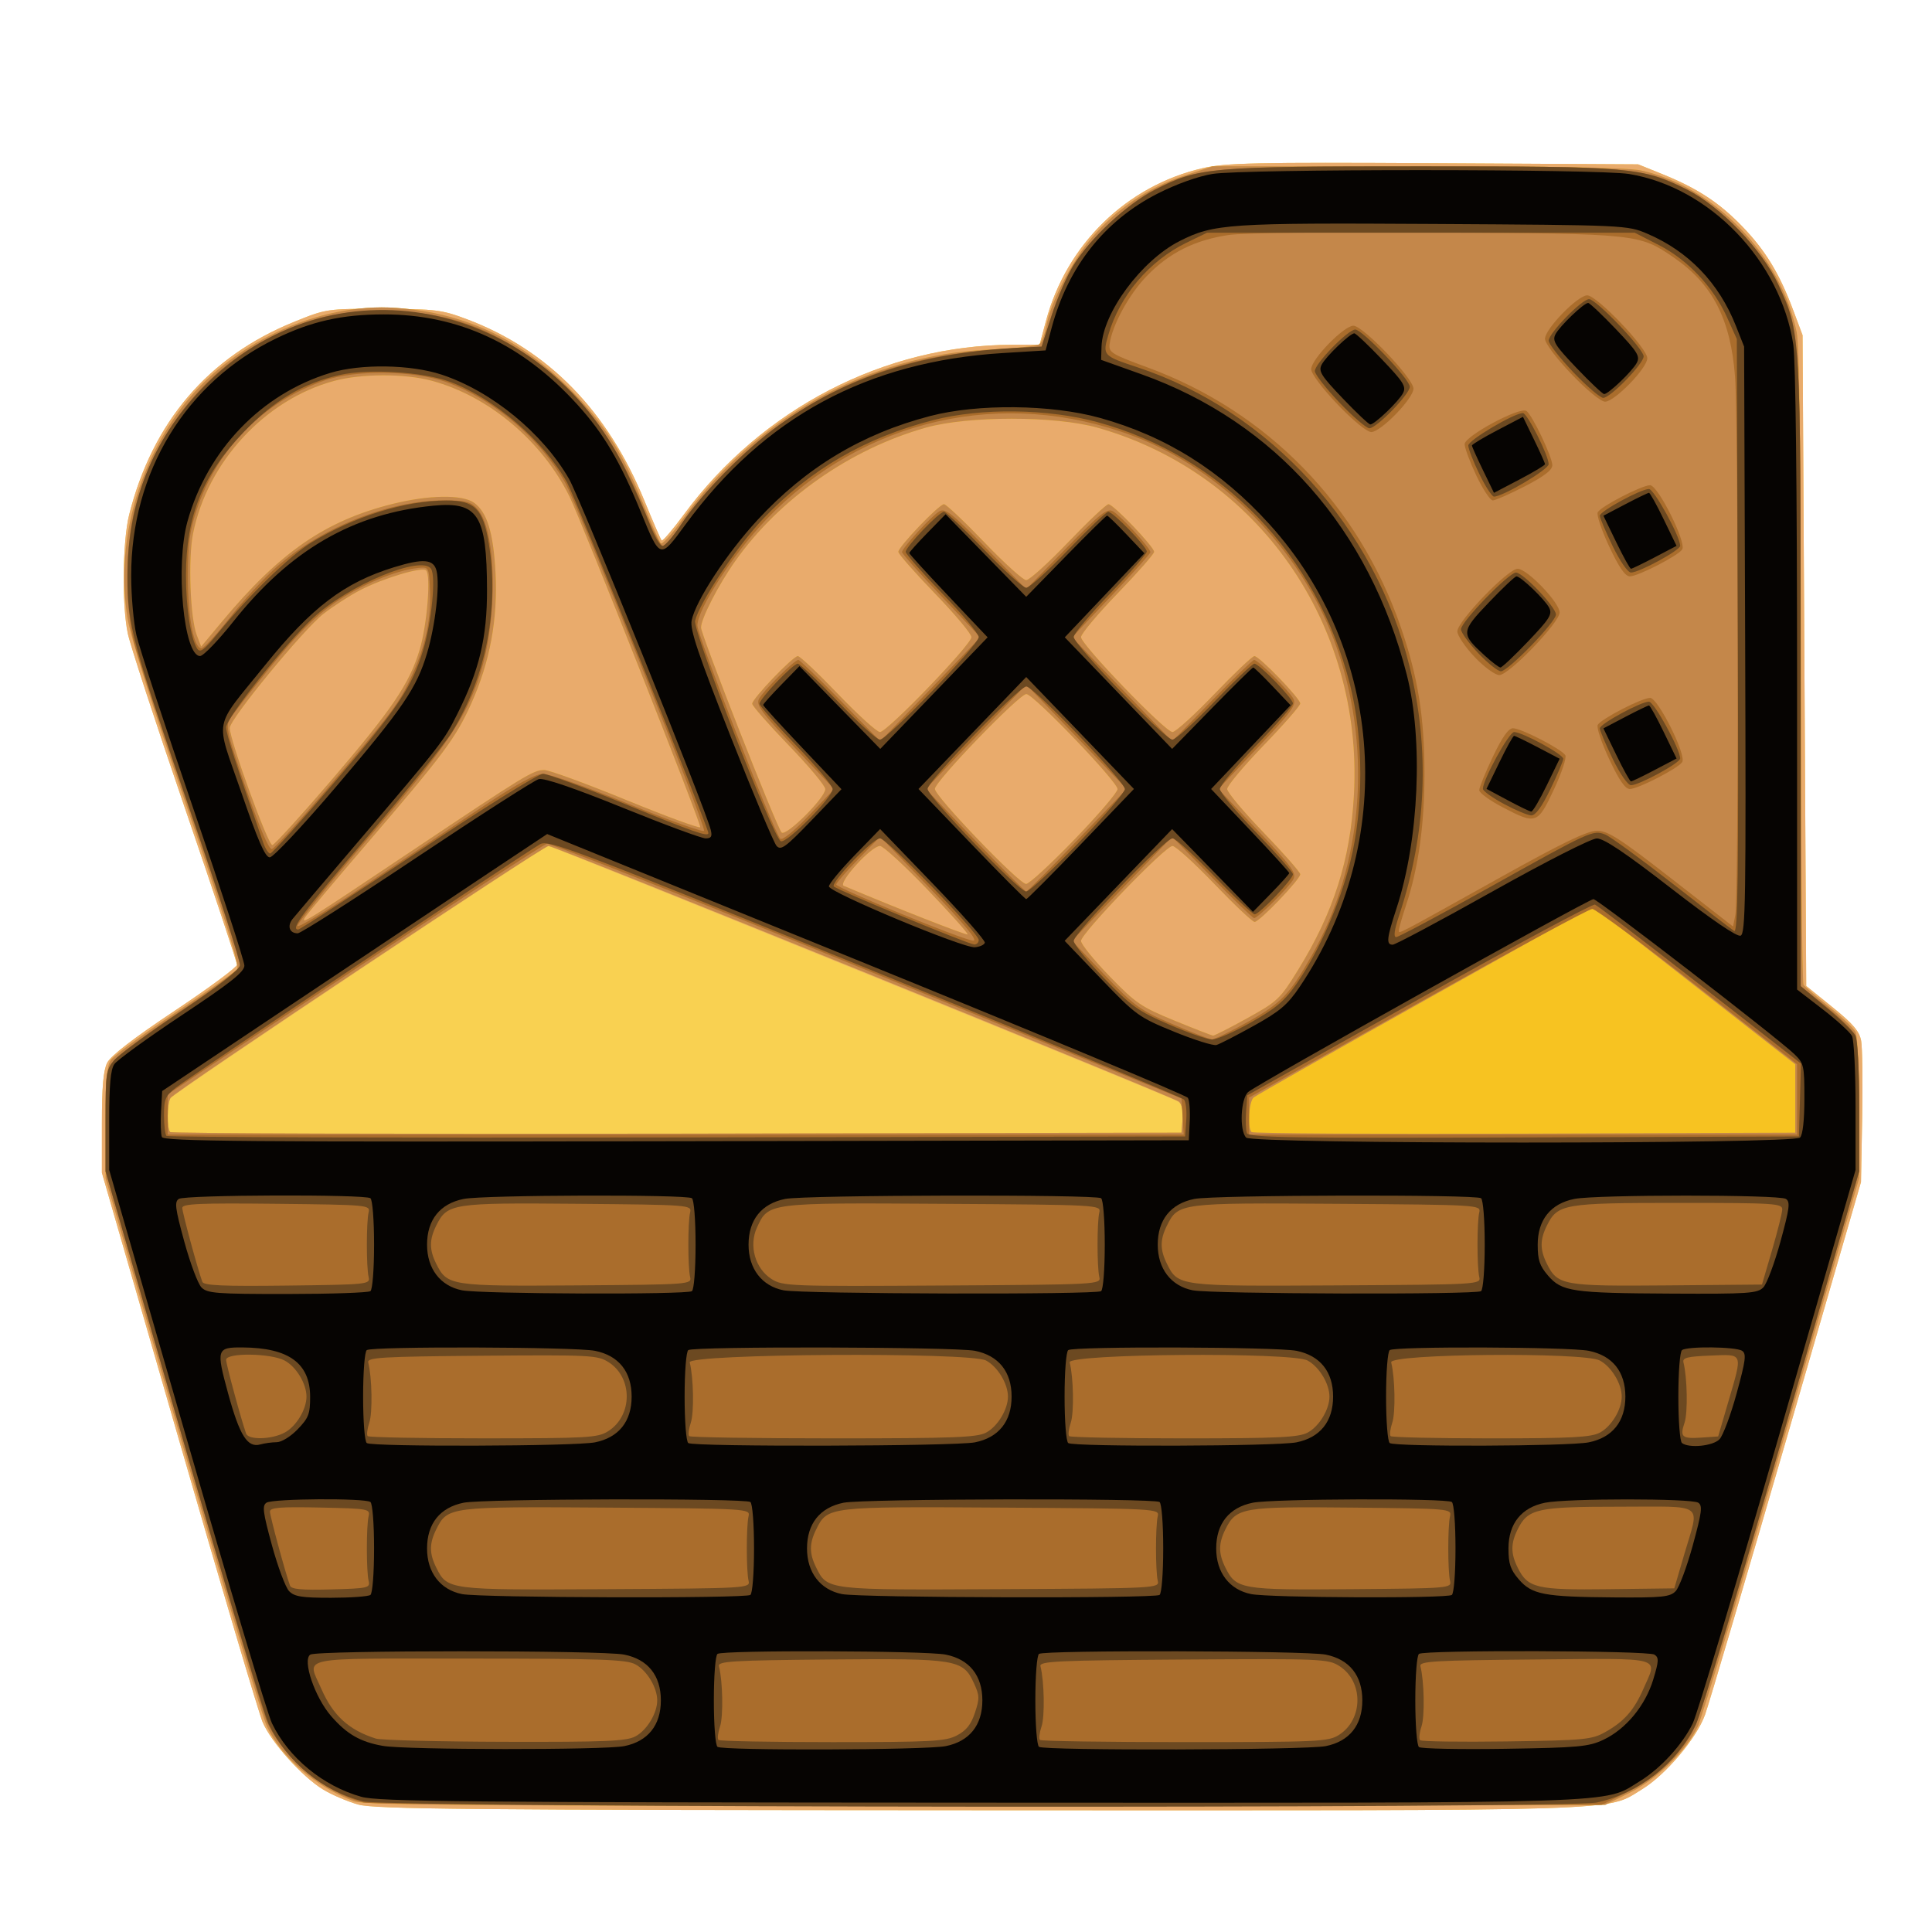 <?xml version="1.0" encoding="UTF-8" standalone="no"?>
<svg
   xmlns:dc="http://purl.org/dc/elements/1.1/"
   xmlns:cc="http://creativecommons.org/ns#"
   xmlns:rdf="http://www.w3.org/1999/02/22-rdf-syntax-ns#"
   xmlns:svg="http://www.w3.org/2000/svg"
   xmlns="http://www.w3.org/2000/svg"
   xmlns:sodipodi="http://sodipodi.sourceforge.net/DTD/sodipodi-0.dtd"
   xmlns:inkscape="http://www.inkscape.org/namespaces/inkscape"
   height="452pt"
   viewBox="-25 0 452 452.721"
   width="452pt"
   version="1.1"
   id="svg28"
   sodipodi:docname="icon-11.svg"
   inkscape:version="0.92.4 (5da689c313, 2019-01-14)">
  <defs
     id="defs32" />
  <sodipodi:namedview
     pagecolor="#ffffff"
     bordercolor="#666666"
     borderopacity="1"
     objecttolerance="10"
     gridtolerance="10"
     guidetolerance="10"
     inkscape:pageopacity="0"
     inkscape:pageshadow="2"
     inkscape:window-width="1024"
     inkscape:window-height="744"
     id="namedview30"
     showgrid="false"
     inkscape:zoom="0.39159292"
     inkscape:cx="301.33333"
     inkscape:cy="301.33333"
     inkscape:window-x="0"
     inkscape:window-y="0"
     inkscape:window-maximized="1"
     inkscape:current-layer="svg28" />
  <path
     inkscape:connector-curvature="0"
     id="path61"
     d="m 58.601,422.858 c -2.503,-0.7 -6.211,-2.284 -8.241,-3.521 -4.905,-2.988 -12.169,-11.077 -14.167,-15.777 -0.884,-2.08 -9.724,-31.903 -19.643,-66.273 L -1.484,274.797 v -11.632 c 0,-8.403 0.343,-12.322 1.237,-14.118 0.816,-1.641 6.2,-5.788 15.824,-12.191 8.023,-5.337 14.593,-10.197 14.601,-10.799 0.008,-0.602 -5.521,-17.22 -12.287,-36.928 -6.765,-19.708 -12.757,-38.035 -13.315,-40.727 -1.395,-6.735 -1.219,-21.623 0.329,-27.779 C 10.37,98.895 23.429,83.598 43.461,75.463 c 7.656,-3.109 7.79,-3.129 20.975,-3.091 12.242,0.035 13.765,0.225 19.66,2.453 18.999,7.179 32.929,21.442 41.56,42.552 1.986,4.858 3.798,9.028 4.027,9.265 0.229,0.237 2.57,-2.492 5.203,-6.065 18.294,-24.825 47.043,-39.704 76.874,-39.785 l 6.494,-0.018 1.487,-5.558 c 4.798,-17.936 18.885,-31.684 36.684,-35.799 5.404,-1.25 12.507,-1.403 54.152,-1.172 l 47.931,0.266 5.667,2.293 c 8.232,3.331 13.397,6.718 18.791,12.325 5.393,5.605 8.652,10.972 11.859,19.531 l 2.207,5.89 0.428,76.248 0.428,76.248 6.175,4.986 c 4.788,3.867 6.291,5.632 6.694,7.86 0.285,1.581 0.394,9.672 0.242,17.981 l -0.277,15.107 -17.427,60.063 c -9.585,33.035 -18.187,62.179 -19.117,64.765 -1.982,5.515 -9.245,14.104 -14.774,17.472 -8.558,5.213 -0.924,4.971 -154.961,4.907 C 84.722,424.14 62.457,423.937 58.601,422.858 Z"
     style="fill:#f9d151;stroke-width:0.873" />
  <path
     inkscape:connector-curvature="0"
     id="path59"
     d="m 58.601,422.858 c -2.503,-0.7 -6.211,-2.284 -8.241,-3.521 -4.905,-2.988 -12.169,-11.077 -14.167,-15.777 -0.884,-2.08 -9.724,-31.903 -19.643,-66.273 L -1.484,274.797 v -11.632 c 0,-8.403 0.343,-12.322 1.237,-14.118 0.816,-1.641 6.2,-5.788 15.824,-12.191 8.023,-5.337 14.593,-10.197 14.601,-10.799 0.008,-0.602 -5.521,-17.22 -12.287,-36.928 -6.765,-19.708 -12.757,-38.035 -13.315,-40.727 -1.395,-6.735 -1.219,-21.623 0.329,-27.779 C 10.37,98.895 23.429,83.598 43.461,75.463 c 7.656,-3.109 7.79,-3.129 20.975,-3.091 12.242,0.035 13.765,0.225 19.66,2.453 18.999,7.179 32.929,21.442 41.56,42.552 1.986,4.858 3.798,9.028 4.027,9.265 0.229,0.237 2.57,-2.492 5.203,-6.065 18.294,-24.825 47.043,-39.704 76.874,-39.785 l 6.494,-0.018 1.487,-5.558 c 4.798,-17.936 18.885,-31.684 36.684,-35.799 5.404,-1.25 12.507,-1.403 54.152,-1.172 l 47.931,0.266 5.667,2.293 c 8.232,3.331 13.397,6.718 18.791,12.325 5.393,5.605 8.652,10.972 11.859,19.531 l 2.207,5.89 0.428,76.248 0.428,76.248 6.175,4.986 c 4.788,3.867 6.291,5.632 6.694,7.86 0.285,1.581 0.394,9.672 0.242,17.981 l -0.277,15.107 -17.427,60.063 c -9.585,33.035 -18.187,62.179 -19.117,64.765 -1.982,5.515 -9.245,14.104 -14.774,17.472 -8.558,5.213 -0.924,4.971 -154.961,4.907 C 84.722,424.14 62.457,423.937 58.601,422.858 Z M 251.757,262.136 c 0.195,-2.439 -0.134,-3.498 -1.284,-4.134 -2.587,-1.431 -146.39,-59.769 -147.33,-59.769 -1.087,0 -87.693,57.812 -88.561,59.118 -0.79,1.188 -0.851,7.119 -0.082,7.919 0.316,0.328 53.769,0.495 118.784,0.371 l 118.211,-0.226 z"
     style="fill:#e9ab6c;stroke-width:0.873" />
  <path
     inkscape:connector-curvature="0"
     id="path57"
     d="m 57.54,422.071 c -9.128,-3.507 -16.987,-10.303 -20.407,-17.645 -1.011,-2.172 -9.919,-31.935 -19.793,-66.141 l -17.954,-62.193 -0.007,-12.927 c -0.005,-9.867 0.287,-13.363 1.236,-14.771 0.683,-1.014 7.427,-5.97 14.986,-11.012 7.559,-5.042 14.138,-9.662 14.62,-10.266 0.626,-0.784 -2.783,-11.772 -11.898,-38.349 -8.248,-24.05 -13.153,-39.704 -13.844,-44.173 -2.586,-16.74 1.984,-34.563 12.506,-48.776 11.233,-15.173 32.231,-25.007 50.532,-23.665 17,1.247 30.576,7.981 42.824,21.242 6.686,7.239 10.43,13.358 14.918,24.385 1.975,4.852 3.866,9.136 4.203,9.52 0.337,0.385 2.561,-2.024 4.942,-5.353 17.24,-24.097 43.732,-38.798 72.145,-40.035 5.886,-0.256 11.143,-0.831 11.682,-1.278 0.539,-0.447 1.242,-2.3 1.561,-4.118 0.968,-5.511 6.077,-15.467 10.684,-20.815 5.827,-6.765 13.309,-11.799 21.57,-14.511 l 6.814,-2.237 h 47.855 c 31.396,0 49.416,0.336 52.392,0.976 17.255,3.713 32.986,20.063 36.558,37.997 0.637,3.197 0.943,28.418 0.952,78.304 0.007,40.474 0.296,74.008 0.642,74.52 0.346,0.512 3.034,2.836 5.974,5.164 2.94,2.328 5.733,4.986 6.207,5.906 0.489,0.95 0.859,8.723 0.856,17.971 l -0.006,16.298 -17.992,62.272 c -9.896,34.249 -18.803,64.013 -19.794,66.141 -2.649,5.687 -9.601,12.449 -16.084,15.641 l -5.617,2.767 -145.11,0.164 C 87.645,423.21 60.015,423.023 57.54,422.071 Z M 251.752,262.224 c 0.15,-1.861 -0.207,-3.562 -0.856,-4.081 -1.464,-1.17 -146.33,-59.932 -147.722,-59.92 -1.284,0.011 -87.69,57.618 -88.593,59.065 -0.79,1.266 -0.851,7.181 -0.082,7.981 0.316,0.328 53.769,0.495 118.784,0.371 l 118.211,-0.226 z m 15.155,-23.632 c 7.111,-3.932 7.688,-4.481 11.927,-11.345 8.322,-13.477 12.258,-25.852 13.076,-41.12 2.142,-39.965 -22.582,-75.304 -60.107,-85.913 -9.881,-2.794 -30.356,-2.794 -40.237,0 -17.697,5.003 -34.343,16.671 -44.68,31.319 -3.92,5.554 -7.97,13.442 -7.97,15.521 0,1.718 17.731,46.828 18.873,48.015 1.013,1.053 10.235,-8.11 10.235,-10.17 0,-0.76 -3.852,-5.371 -8.561,-10.247 -4.709,-4.876 -8.561,-9.261 -8.561,-9.746 0,-1.186 9.555,-11.165 10.691,-11.165 0.494,0 4.737,4.004 9.428,8.898 4.691,4.894 9.108,8.898 9.816,8.898 1.698,0 21.432,-20.486 21.432,-22.248 0,-0.751 -3.852,-5.355 -8.561,-10.23 -4.709,-4.876 -8.561,-9.261 -8.561,-9.746 0,-1.186 9.555,-11.165 10.691,-11.165 0.494,0 4.737,4.004 9.428,8.898 4.691,4.894 9.121,8.898 9.845,8.898 0.724,0 5.154,-4.004 9.845,-8.898 4.691,-4.894 8.933,-8.898 9.428,-8.898 1.136,0 10.691,9.979 10.691,11.165 0,0.484 -3.852,4.87 -8.561,9.746 -4.709,4.876 -8.561,9.479 -8.561,10.23 0,1.763 19.734,22.248 21.431,22.248 0.708,0 5.125,-4.004 9.816,-8.898 4.691,-4.894 8.91,-8.898 9.376,-8.898 1.141,0 10.742,9.931 10.742,11.112 0,0.514 -3.852,4.924 -8.561,9.799 -4.709,4.876 -8.561,9.48 -8.561,10.233 0,0.752 3.852,5.357 8.561,10.233 4.709,4.876 8.561,9.261 8.561,9.746 0,1.186 -9.555,11.165 -10.691,11.165 -0.494,0 -4.737,-4.004 -9.428,-8.898 -4.691,-4.894 -9.108,-8.898 -9.816,-8.898 -1.7,0 -21.431,20.487 -21.431,22.253 0,0.753 3.008,4.478 6.684,8.276 6.1,6.303 7.428,7.211 15.196,10.388 4.681,1.915 8.757,3.502 9.057,3.528 0.3,0.025 3.908,-1.813 8.018,-4.086 z m -74.94,-30.156 c -5.384,-5.612 -10.387,-10.203 -11.119,-10.203 -2.072,0 -9.978,8.716 -8.48,9.349 12.265,5.18 28.707,11.634 29.002,11.383 0.212,-0.18 -4.019,-4.918 -9.403,-10.53 z M 70.878,199.562 c 26.877,-17.994 28.729,-19.126 31.301,-19.123 1.136,8.9e-4 9.77,3.158 19.187,7.016 9.417,3.858 17.229,6.728 17.359,6.378 0.274,-0.736 -27.712,-71.521 -30.619,-77.443 -6.388,-13.016 -18.899,-23.545 -32.279,-27.167 -6.32,-1.711 -16.522,-1.695 -22.914,0.035 -16.175,4.379 -29.689,19.014 -33.038,35.776 -1.181,5.911 -0.669,19.809 0.878,23.814 l 1.031,2.669 4.816,-5.784 c 13.607,-16.341 24.247,-23.697 39.975,-27.636 8.562,-2.144 16.441,-2.258 19.162,-0.277 3.05,2.22 4.519,7.012 5.014,16.355 0.574,10.834 -1.302,20.967 -5.683,30.69 -3.667,8.139 -6.412,11.815 -24.913,33.368 -7.352,8.565 -13.681,16.112 -14.064,16.773 -1.032,1.779 0.321,0.935 24.786,-15.444 z m 155.562,-2.872 c 5.54,-5.743 10.072,-11.042 10.072,-11.777 0,-1.744 -19.702,-22.273 -21.376,-22.273 -1.678,0 -21.429,20.478 -21.429,22.218 0,1.744 19.702,22.273 21.376,22.273 0.707,0 5.817,-4.699 11.357,-10.442 z M 52.052,183.106 c 14.45,-16.852 18.577,-22.944 20.947,-30.917 1.723,-5.799 2.655,-17.329 1.497,-18.537 -0.882,-0.921 -10.132,1.855 -15.49,4.649 -2.429,1.266 -6.285,3.757 -8.57,5.535 -4.676,3.639 -21.957,24.685 -21.957,26.74 0,2.859 9.029,27.676 9.986,27.449 0.548,-0.13 6.663,-6.844 13.587,-14.919 z"
     style="fill:#f7c321;stroke-width:0.873" />
  <path
     inkscape:connector-curvature="0"
     id="path55"
     d="m 57.54,422.071 c -9.128,-3.507 -16.987,-10.303 -20.407,-17.645 -1.011,-2.172 -9.919,-31.935 -19.793,-66.141 l -17.954,-62.193 -0.007,-12.927 c -0.005,-9.867 0.287,-13.363 1.236,-14.771 0.683,-1.014 7.427,-5.97 14.986,-11.012 7.559,-5.042 14.138,-9.662 14.62,-10.266 0.626,-0.784 -2.783,-11.772 -11.898,-38.349 -8.248,-24.05 -13.153,-39.704 -13.844,-44.173 -2.586,-16.74 1.984,-34.563 12.506,-48.776 11.233,-15.173 32.231,-25.007 50.532,-23.665 17,1.247 30.576,7.981 42.824,21.242 6.686,7.239 10.43,13.358 14.918,24.385 1.975,4.852 3.866,9.136 4.203,9.52 0.337,0.385 2.561,-2.024 4.942,-5.353 17.24,-24.097 43.732,-38.798 72.145,-40.035 5.886,-0.256 11.143,-0.831 11.682,-1.278 0.539,-0.447 1.242,-2.3 1.561,-4.118 0.968,-5.511 6.077,-15.467 10.684,-20.815 5.827,-6.765 13.309,-11.799 21.57,-14.511 l 6.814,-2.237 h 47.855 c 31.396,0 49.416,0.336 52.392,0.976 17.255,3.713 32.986,20.063 36.558,37.997 0.637,3.197 0.943,28.418 0.952,78.304 0.007,40.474 0.296,74.008 0.642,74.52 0.346,0.512 3.034,2.836 5.974,5.164 2.94,2.328 5.733,4.986 6.207,5.906 0.489,0.95 0.859,8.723 0.856,17.971 l -0.006,16.298 -17.992,62.272 c -9.896,34.249 -18.803,64.013 -19.794,66.141 -2.649,5.687 -9.601,12.449 -16.084,15.641 l -5.617,2.767 -145.11,0.164 C 87.645,423.21 60.015,423.023 57.54,422.071 Z M 251.752,262.224 c 0.15,-1.861 -0.207,-3.562 -0.856,-4.081 -1.464,-1.17 -146.33,-59.932 -147.722,-59.92 -1.284,0.011 -87.69,57.618 -88.593,59.065 -0.79,1.266 -0.851,7.181 -0.082,7.981 0.316,0.328 53.769,0.495 118.784,0.371 l 118.211,-0.226 z m 143.568,-4.818 v -8.008 L 371.626,230.864 347.933,212.331 308.702,234.307 c -21.577,12.087 -39.712,22.378 -40.3,22.869 -1.119,0.933 -1.492,7.058 -0.494,8.095 0.317,0.329 29.114,0.496 63.994,0.371 l 63.418,-0.228 z M 266.907,238.592 c 7.111,-3.932 7.688,-4.481 11.927,-11.345 8.322,-13.477 12.258,-25.852 13.076,-41.12 2.142,-39.965 -22.582,-75.304 -60.107,-85.913 -9.881,-2.794 -30.356,-2.794 -40.237,0 -17.697,5.003 -34.343,16.671 -44.68,31.319 -3.92,5.554 -7.97,13.442 -7.97,15.521 0,1.718 17.731,46.828 18.873,48.015 1.013,1.053 10.235,-8.11 10.235,-10.17 0,-0.76 -3.852,-5.371 -8.561,-10.247 -4.709,-4.876 -8.561,-9.261 -8.561,-9.746 0,-1.186 9.555,-11.165 10.691,-11.165 0.494,0 4.737,4.004 9.428,8.898 4.691,4.894 9.108,8.898 9.816,8.898 1.698,0 21.432,-20.486 21.432,-22.248 0,-0.751 -3.852,-5.355 -8.561,-10.23 -4.709,-4.876 -8.561,-9.261 -8.561,-9.746 0,-1.186 9.555,-11.165 10.691,-11.165 0.494,0 4.737,4.004 9.428,8.898 4.691,4.894 9.121,8.898 9.845,8.898 0.724,0 5.154,-4.004 9.845,-8.898 4.691,-4.894 8.933,-8.898 9.428,-8.898 1.136,0 10.691,9.979 10.691,11.165 0,0.484 -3.852,4.87 -8.561,9.746 -4.709,4.876 -8.561,9.479 -8.561,10.23 0,1.763 19.734,22.248 21.431,22.248 0.708,0 5.125,-4.004 9.816,-8.898 4.691,-4.894 8.91,-8.898 9.376,-8.898 1.141,0 10.742,9.931 10.742,11.112 0,0.514 -3.852,4.924 -8.561,9.799 -4.709,4.876 -8.561,9.48 -8.561,10.233 0,0.752 3.852,5.357 8.561,10.233 4.709,4.876 8.561,9.261 8.561,9.746 0,1.186 -9.555,11.165 -10.691,11.165 -0.494,0 -4.737,-4.004 -9.428,-8.898 -4.691,-4.894 -9.108,-8.898 -9.816,-8.898 -1.7,0 -21.431,20.487 -21.431,22.253 0,0.753 3.008,4.478 6.684,8.276 6.1,6.303 7.428,7.211 15.196,10.388 4.681,1.915 8.757,3.502 9.057,3.528 0.3,0.025 3.908,-1.813 8.018,-4.086 z m -74.94,-30.156 c -5.384,-5.612 -10.387,-10.203 -11.119,-10.203 -2.072,0 -9.978,8.716 -8.48,9.349 12.265,5.18 28.707,11.634 29.002,11.383 0.212,-0.18 -4.019,-4.918 -9.403,-10.53 z M 70.878,199.562 c 26.877,-17.994 28.729,-19.126 31.301,-19.123 1.136,8.9e-4 9.77,3.158 19.187,7.016 9.417,3.858 17.229,6.728 17.359,6.378 0.274,-0.736 -27.712,-71.521 -30.619,-77.443 -6.388,-13.016 -18.899,-23.545 -32.279,-27.167 -6.32,-1.711 -16.522,-1.695 -22.914,0.035 -16.175,4.379 -29.689,19.014 -33.038,35.776 -1.181,5.911 -0.669,19.809 0.878,23.814 l 1.031,2.669 4.816,-5.784 c 13.607,-16.341 24.247,-23.697 39.975,-27.636 8.562,-2.144 16.441,-2.258 19.162,-0.277 3.05,2.22 4.519,7.012 5.014,16.355 0.574,10.834 -1.302,20.967 -5.683,30.69 -3.667,8.139 -6.412,11.815 -24.913,33.368 -7.352,8.565 -13.681,16.112 -14.064,16.773 -1.032,1.779 0.321,0.935 24.786,-15.444 z m 155.562,-2.872 c 5.54,-5.743 10.072,-11.042 10.072,-11.777 0,-1.744 -19.702,-22.273 -21.376,-22.273 -1.678,0 -21.429,20.478 -21.429,22.218 0,1.744 19.702,22.273 21.376,22.273 0.707,0 5.817,-4.699 11.357,-10.442 z M 52.052,183.106 c 14.45,-16.852 18.577,-22.944 20.947,-30.917 1.723,-5.799 2.655,-17.329 1.497,-18.537 -0.882,-0.921 -10.132,1.855 -15.49,4.649 -2.429,1.266 -6.285,3.757 -8.57,5.535 -4.676,3.639 -21.957,24.685 -21.957,26.74 0,2.859 9.029,27.676 9.986,27.449 0.548,-0.13 6.663,-6.844 13.587,-14.919 z"
     style="fill:#c4874a;stroke-width:0.873" />
  <path
     inkscape:connector-curvature="0"
     id="path53"
     d="m 59.828,422.375 c -8.919,-2.194 -18.803,-10.425 -22.6,-18.823 -0.956,-2.113 -9.864,-32.01 -19.797,-66.438 L -0.628,274.519 v -11.88 c 0,-11.726 0.03,-11.914 2.354,-14.519 1.295,-1.451 8.326,-6.62 15.624,-11.485 7.298,-4.865 13.395,-9.493 13.548,-10.285 0.153,-0.791 -5.014,-16.752 -11.481,-35.468 -6.468,-18.716 -12.468,-36.804 -13.334,-40.197 -2.225,-8.718 -2.138,-22.896 0.194,-31.642 4.604,-17.267 15.805,-31.728 30.497,-39.37 10.606,-5.517 18.239,-7.201 30.47,-6.721 11.592,0.455 19.937,3.098 29.724,9.413 12.615,8.14 21.875,20.17 28.743,37.339 1.811,4.527 3.725,8.231 4.254,8.231 0.529,0 2.471,-2.285 4.315,-5.078 4.669,-7.073 14.148,-16.836 21.759,-22.414 16.03,-11.747 31.974,-17.315 53.397,-18.645 l 9.308,-0.578 2.25,-7.155 c 1.237,-3.935 3.531,-9.224 5.098,-11.752 4.014,-6.478 12.78,-14.695 19.142,-17.942 10.092,-5.151 12.812,-5.386 62.336,-5.386 49.61,0 52.193,0.225 62.496,5.448 7.546,3.825 17.587,14.262 21.268,22.105 5.258,11.205 5.24,10.892 5.257,91.384 l 0.015,73.143 5.911,4.717 c 3.251,2.594 6.333,5.636 6.849,6.761 0.564,1.23 0.937,8.004 0.937,17.005 v 14.961 l -18.458,63.968 c -13.793,47.802 -19.11,65.025 -21.035,68.148 -3.585,5.816 -8.542,10.219 -15.192,13.494 l -5.67,2.792 -143.397,0.14 c -84.67,0.082 -144.759,-0.195 -146.721,-0.678 z m 191.927,-160.742 -0.261,-4.227 -73.625,-30.016 c -40.494,-16.509 -74.281,-29.865 -75.083,-29.681 -0.802,0.184 -21.124,13.476 -45.159,29.538 l -43.702,29.203 v 4.705 4.705 h 119.045 119.045 z m 143.993,-4.01 v -8.237 l -23.329,-18.196 c -12.831,-10.008 -23.929,-18.199 -24.663,-18.204 -0.734,-0.004 -19.129,9.941 -40.879,22.102 l -39.545,22.11 v 4.331 4.331 h 64.208 64.208 z M 266.893,239.54 c 7.938,-4.461 9.885,-6.461 14.996,-15.403 12.441,-21.767 14.459,-49.801 5.336,-74.164 -7.992,-21.346 -26.386,-40.04 -47.036,-47.806 -30.522,-11.479 -63.265,-4.052 -85.913,19.488 -7.837,8.146 -16.215,21.035 -16.215,24.946 0,2.268 17.927,48.375 19.407,49.913 0.466,0.484 3.152,-1.68 6.701,-5.397 l 5.924,-6.205 -9.231,-9.736 c -7.876,-8.308 -9.104,-9.983 -8.367,-11.415 0.953,-1.85 8.302,-9.131 9.218,-9.131 0.316,0 4.766,4.292 9.887,9.538 l 9.312,9.538 11.722,-12.183 11.722,-12.183 -9.176,-9.679 c -5.047,-5.323 -9.176,-9.948 -9.176,-10.277 0,-0.951 7.005,-8.59 8.785,-9.581 1.378,-0.766 2.988,0.508 10.969,8.682 l 9.354,9.581 9.354,-9.581 c 7.981,-8.175 9.591,-9.449 10.969,-8.682 1.78,0.99 8.785,8.629 8.785,9.581 0,0.329 -4.129,4.953 -9.176,10.277 l -9.176,9.679 11.722,12.183 11.722,12.183 9.312,-9.538 c 5.122,-5.246 9.571,-9.538 9.887,-9.538 0.915,0 8.265,7.28 9.218,9.131 0.737,1.432 -0.489,3.105 -8.353,11.401 l -9.218,9.722 9.218,9.722 c 7.865,8.296 9.091,9.969 8.353,11.401 -0.953,1.85 -8.302,9.131 -9.218,9.131 -0.316,0 -4.766,-4.292 -9.887,-9.538 l -9.312,-9.538 -11.738,12.2 -11.738,12.2 7.648,7.986 c 7.025,7.336 8.313,8.272 15.827,11.498 4.499,1.932 8.665,3.547 9.258,3.589 0.593,0.042 4.34,-1.756 8.327,-3.997 z m -74.248,-31.281 -11.756,-12.219 -5.148,5.295 c -2.831,2.912 -5.148,5.576 -5.148,5.919 0,0.83 29.912,13.103 32.1,13.171 1.189,0.037 -1.864,-3.66 -10.048,-12.166 z m 133.402,-2.572 c 14.679,-8.181 20.545,-11.014 22.809,-11.014 2.568,0 5.312,1.762 17.468,11.222 l 14.421,11.222 0.536,-2.726 c 0.796,-4.045 0.726,-115.686 -0.079,-126.168 -1.03,-13.404 -5.24,-21.606 -14.289,-27.836 -8.109,-5.583 -8.4,-5.614 -55.491,-5.913 -24.275,-0.154 -45.389,0.097 -48.773,0.582 -7.963,1.14 -14.064,4.189 -19.328,9.661 -4.172,4.336 -8.082,11.52 -8.669,15.927 -0.256,1.917 0.484,2.372 8.836,5.433 28.121,10.307 49.569,32.29 59.401,60.881 4.03,11.72 5.538,21.077 5.538,34.368 0,11.939 -1.41,22.026 -4.297,30.75 -0.932,2.817 -1.695,5.474 -1.695,5.904 0,0.919 -1.387,1.641 23.614,-12.292 z m 0.571,-16.596 c -2.943,-1.543 -5.351,-3.315 -5.351,-3.936 0,-0.621 1.433,-4.14 3.184,-7.818 2.209,-4.641 3.658,-6.688 4.733,-6.688 1.899,0 11.417,4.909 12.257,6.322 0.335,0.563 -0.87,4.176 -2.677,8.028 -3.827,8.158 -4.171,8.274 -12.146,4.092 z m 25.094,-11.211 c -1.807,-3.853 -3.012,-7.465 -2.677,-8.028 0.844,-1.42 10.362,-6.322 12.273,-6.322 1.835,0 8.525,13.358 7.528,15.033 -0.844,1.42 -10.362,6.322 -12.273,6.322 -1.105,0 -2.53,-2.058 -4.851,-7.005 z m -31.547,-23.947 c -2.219,-2.341 -4.034,-5.035 -4.034,-5.985 0,-2.348 11.874,-14.672 14.136,-14.672 2.225,0 9.834,7.925 9.834,10.243 0,2.348 -11.874,14.672 -14.136,14.672 -0.975,0 -3.571,-1.905 -5.8,-4.257 z m 31.547,-25.883 c -1.807,-3.853 -3.012,-7.465 -2.677,-8.028 0.844,-1.42 10.362,-6.322 12.273,-6.322 1.835,0 8.525,13.358 7.528,15.033 -0.844,1.42 -10.362,6.322 -12.273,6.322 -1.105,0 -2.53,-2.058 -4.851,-7.005 z m -31.117,-16.592 c -1.514,-3.19 -2.752,-6.514 -2.752,-7.385 0,-1.868 12.881,-8.799 14.464,-7.783 1.36,0.873 6.083,10.766 6.083,12.74 0,1.117 -1.97,2.623 -6.435,4.919 -3.539,1.82 -6.924,3.31 -7.521,3.31 -0.597,0 -2.325,-2.61 -3.838,-5.801 z M 288.071,94.77 c -3.568,-3.733 -6.185,-7.231 -6.185,-8.264 0,-2.302 7.658,-10.179 9.896,-10.179 2.253,0 14.075,12.378 14.075,14.736 0,2.302 -7.658,10.179 -9.896,10.179 -0.978,0 -4.338,-2.756 -7.89,-6.472 z m 54.791,-7.119 c -3.568,-3.733 -6.185,-7.231 -6.185,-8.264 0,-2.302 7.658,-10.179 9.896,-10.179 2.253,0 14.075,12.378 14.075,14.736 0,2.302 -7.658,10.179 -9.896,10.179 -0.978,0 -4.338,-2.756 -7.89,-6.472 z M 86.346,189.949 c 9.235,-6.163 13.678,-8.623 15.575,-8.623 1.46,0 10.478,3.178 20.039,7.062 9.561,3.884 17.506,6.707 17.655,6.274 0.429,-1.248 -29.593,-76.43 -32.634,-81.722 -5.92,-10.303 -16.815,-19.478 -27.829,-23.433 -7.499,-2.693 -21.254,-2.873 -28.414,-0.372 -14.446,5.046 -25.323,16.094 -30.085,30.557 -1.576,4.788 -1.983,7.934 -1.987,15.364 -0.006,9.626 1.389,16.947 3.211,16.853 0.57,-0.029 3.541,-3.255 6.602,-7.168 3.061,-3.913 8.069,-9.317 11.129,-12.008 10.439,-9.18 26.278,-15.474 38.94,-15.474 5.274,0 6.391,0.284 7.964,2.024 4.543,5.026 4.851,25.641 0.58,38.82 -3.382,10.436 -8.088,17.295 -26.843,39.122 -8.985,10.457 -16.138,19.349 -15.894,19.758 0.244,0.41 6.884,-3.565 14.756,-8.833 7.872,-5.268 20.128,-13.458 27.234,-18.201 z m 140.754,6.944 11.538,-12.017 -11.764,-12.227 -11.764,-12.227 -11.764,12.227 -11.764,12.227 11.538,12.017 c 6.346,6.609 11.741,12.017 11.989,12.017 0.249,0 5.644,-5.408 11.989,-12.017 z M 50.868,185.312 c 15.768,-18.442 17.376,-20.585 20.334,-27.085 3.208,-7.051 4.532,-13.426 4.194,-20.2 -0.259,-5.186 -0.264,-5.195 -2.827,-4.936 -5.201,0.524 -13.567,4.052 -19.67,8.294 -4.561,3.171 -8.59,7.207 -14.782,14.81 -4.682,5.748 -9.021,11.302 -9.642,12.342 -0.997,1.669 -0.546,3.584 3.833,16.281 3.2,9.279 5.349,14.296 6.048,14.126 0.596,-0.146 6.227,-6.279 12.512,-13.63 z"
     style="fill:#aa6d2c;stroke-width:0.873" />
  <path
     inkscape:connector-curvature="0"
     id="path51"
     d="m 59.727,422.125 c -9.469,-2.393 -17.808,-9.199 -22.105,-18.04 -1.151,-2.369 -10.229,-32.504 -20.172,-66.966 L -0.628,274.459 v -11.814 c 0,-10.975 0.137,-11.977 1.926,-14.119 1.059,-1.268 8.09,-6.429 15.624,-11.47 8.885,-5.945 13.782,-9.764 13.939,-10.869 0.133,-0.938 -5.004,-16.921 -11.414,-35.518 C 5.53,150.297 4.508,146.494 4.508,135.055 c 0,-17.289 5.809,-31.901 17.522,-44.076 29.829,-31.004 79.379,-21.436 99.229,19.161 2.034,4.16 4.572,9.866 5.641,12.68 1.068,2.814 2.411,5.116 2.985,5.116 0.573,0 2.551,-2.294 4.395,-5.097 4.614,-7.014 14.997,-17.541 22.906,-23.222 15.976,-11.477 33.522,-17.078 56.946,-18.181 l 4.587,-0.216 2.343,-7.269 c 1.288,-3.998 3.588,-9.287 5.11,-11.752 3.987,-6.457 12.475,-14.333 19.101,-17.723 10.344,-5.292 12.601,-5.491 62.296,-5.491 49.526,0 51.728,0.191 62.278,5.398 7.939,3.919 17.763,14.13 21.533,22.382 5.229,11.444 5.192,10.8 5.209,91.165 l 0.015,73.15 5.974,4.954 c 3.286,2.725 6.368,5.719 6.849,6.653 0.496,0.964 0.875,8.2 0.875,16.735 v 15.036 l -18.079,62.66 c -9.943,34.463 -19.021,64.598 -20.172,66.966 -4.431,9.117 -13.349,16.141 -23.217,18.287 -6.785,1.476 -283.226,1.24 -289.107,-0.247 z m 63.808,-15.244 c 2.705,-1.454 5.109,-5.424 5.109,-8.438 0,-3.015 -2.403,-6.984 -5.109,-8.438 -2.129,-1.144 -8.053,-1.35 -38.938,-1.35 -41.113,0 -38.025,-0.635 -34.643,7.119 2.716,6.227 6.453,9.631 12.764,11.626 1.18,0.373 14.782,0.713 30.226,0.755 23.528,0.064 28.487,-0.142 30.591,-1.273 z m 75.309,-0.209 c 2.206,-1.146 3.325,-2.543 4.242,-5.301 1.123,-3.376 1.101,-4.06 -0.223,-6.945 -2.566,-5.594 -3.988,-5.828 -33.771,-5.562 -22.906,0.205 -26.279,0.409 -25.983,1.57 0.898,3.53 1.049,11.756 0.258,14.114 -0.487,1.453 -0.66,2.875 -0.385,3.162 0.275,0.286 12.283,0.52 26.683,0.519 23.212,-8.9e-4 26.522,-0.178 29.179,-1.557 z m 89.531,-0.119 c 5.751,-3.645 5.805,-12.535 0.099,-16.164 -2.61,-1.66 -4.291,-1.729 -36.552,-1.515 -29.569,0.197 -33.773,0.393 -33.476,1.56 0.898,3.53 1.049,11.756 0.258,14.114 -0.487,1.453 -0.66,2.875 -0.385,3.162 0.275,0.286 15.558,0.519 33.96,0.517 31.225,-0.003 33.635,-0.115 36.096,-1.674 z m 62.427,-0.683 c 4.4,-2.461 6.744,-5.116 8.917,-10.097 3.362,-7.709 5.328,-7.174 -25.397,-6.909 -23.669,0.205 -27.137,0.407 -26.842,1.57 0.898,3.53 1.049,11.756 0.258,14.114 -0.487,1.453 -0.636,2.901 -0.33,3.219 0.306,0.318 9.424,0.452 20.263,0.298 18.254,-0.259 19.959,-0.421 23.131,-2.195 z M 61.015,370.414 c -0.549,-2.304 -0.549,-12.823 0,-15.127 0.407,-1.706 -0.062,-1.79 -11.347,-2.027 -9.437,-0.198 -11.771,-0.009 -11.771,0.955 0,1.038 3.527,14.055 4.698,17.341 0.305,0.855 2.724,1.079 9.626,0.89 8.732,-0.239 9.196,-0.347 8.795,-2.032 z m 89.035,0 c -0.549,-2.304 -0.549,-12.823 0,-15.127 0.418,-1.754 -0.061,-1.783 -33.201,-2.012 -36.976,-0.256 -37.345,-0.209 -39.985,5.098 -1.641,3.298 -1.642,5.657 -0.003,8.949 2.619,5.264 2.709,5.276 39.798,5.065 33.341,-0.19 33.81,-0.217 33.392,-1.972 z m 95.884,0 c -0.549,-2.304 -0.549,-12.823 0,-15.127 0.419,-1.756 -0.06,-1.783 -36.627,-2.012 -40.731,-0.255 -40.746,-0.253 -43.408,5.097 -1.641,3.298 -1.642,5.657 -0.003,8.949 2.639,5.305 2.385,5.275 43.222,5.064 36.765,-0.19 37.235,-0.215 36.816,-1.972 z m 68.488,0 c -0.549,-2.304 -0.549,-12.823 0,-15.127 0.415,-1.743 -0.061,-1.785 -22.921,-2.016 -25.73,-0.261 -27.175,-0.013 -29.719,5.102 -1.641,3.298 -1.642,5.657 -0.003,8.949 2.531,5.086 3.662,5.281 29.525,5.067 23.067,-0.191 23.534,-0.23 23.119,-1.974 z m 54.896,-6.229 c 3.605,-12.322 5.237,-11.123 -15.134,-11.123 -19.397,0 -21.505,0.468 -23.914,5.31 -1.641,3.298 -1.642,5.657 -0.003,8.949 2.396,4.817 4.382,5.288 21.345,5.07 l 15.363,-0.198 2.343,-8.008 z M 41.349,335.695 c 2.705,-1.454 5.109,-5.424 5.109,-8.438 0,-3.015 -2.403,-6.984 -5.109,-8.438 -3.252,-1.748 -13.726,-1.879 -13.726,-0.172 0,1.013 3.536,14.053 4.687,17.286 0.548,1.538 6.001,1.395 9.039,-0.238 z m 75.805,-0.328 c 5.751,-3.645 5.805,-12.534 0.099,-16.165 -2.584,-1.645 -4.227,-1.728 -29.703,-1.515 -23.481,0.197 -26.923,0.399 -26.628,1.561 0.898,3.53 1.049,11.756 0.258,14.114 -0.487,1.453 -0.66,2.875 -0.385,3.162 0.275,0.286 12.476,0.519 27.111,0.517 24.524,-0.003 26.817,-0.134 29.247,-1.674 z m 88.567,0.328 c 2.705,-1.454 5.109,-5.424 5.109,-8.438 0,-3.022 -2.406,-6.985 -5.128,-8.449 -3.762,-2.022 -69.961,-1.602 -69.441,0.44 0.898,3.53 1.049,11.756 0.258,14.114 -0.487,1.453 -0.66,2.875 -0.385,3.162 0.275,0.286 15.48,0.521 33.789,0.521 28.08,0 33.681,-0.211 35.799,-1.35 z m 75.337,0 c 2.705,-1.454 5.109,-5.424 5.109,-8.438 0,-3.024 -2.406,-6.986 -5.132,-8.451 -3.749,-2.015 -56.259,-1.598 -55.739,0.443 0.898,3.53 1.049,11.756 0.258,14.114 -0.487,1.453 -0.66,2.875 -0.385,3.162 0.275,0.286 12.398,0.521 26.94,0.521 21.958,0 26.865,-0.229 28.95,-1.35 z m 68.488,0 c 2.705,-1.454 5.109,-5.424 5.109,-8.438 0,-3.025 -2.407,-6.986 -5.135,-8.453 -3.739,-2.01 -49.407,-1.595 -48.888,0.444 0.898,3.53 1.049,11.756 0.258,14.114 -0.487,1.453 -0.66,2.875 -0.385,3.162 0.275,0.286 10.857,0.521 23.515,0.521 18.897,0 23.464,-0.241 25.526,-1.35 z m 30.049,-7.104 c 3.448,-11.802 3.661,-11.245 -4.18,-10.938 -5.401,0.212 -6.572,0.508 -6.295,1.595 0.898,3.53 1.049,11.756 0.258,14.114 -1.136,3.387 -0.636,3.821 4.036,3.501 l 3.841,-0.263 z M 61.015,299.228 c -0.549,-2.304 -0.549,-12.823 0,-15.127 0.415,-1.74 -0.061,-1.785 -21.621,-2.017 -17.974,-0.194 -22.045,-0.017 -22.045,0.955 0,1.028 3.53,14.054 4.693,17.318 0.312,0.877 4.761,1.076 19.899,0.89 19.011,-0.233 19.486,-0.284 19.073,-2.019 z m 75.337,0 c -0.549,-2.304 -0.549,-12.823 0,-15.127 0.416,-1.747 -0.061,-1.784 -26.348,-2.015 -29.475,-0.259 -30.557,-0.092 -33.141,5.1 -1.641,3.298 -1.642,5.657 -0.003,8.949 2.566,5.158 3.348,5.279 32.949,5.066 26.492,-0.19 26.96,-0.225 26.543,-1.973 z m 95.884,0 c -0.549,-2.304 -0.549,-12.823 0,-15.127 0.419,-1.756 -0.06,-1.783 -36.627,-2.012 -41.203,-0.258 -40.903,-0.296 -43.599,5.58 -1.944,4.236 -0.414,9.601 3.434,12.048 2.619,1.665 4.323,1.73 39.976,1.515 36.758,-0.222 37.235,-0.248 36.816,-2.004 z m 89.035,0 c -0.549,-2.304 -0.549,-12.823 0,-15.127 0.418,-1.754 -0.061,-1.783 -33.201,-2.012 -36.976,-0.256 -37.345,-0.209 -39.985,5.098 -1.641,3.298 -1.642,5.657 -0.003,8.949 2.619,5.264 2.709,5.276 39.798,5.065 33.341,-0.19 33.81,-0.217 33.392,-1.972 z m 68.594,-6.229 c 1.289,-4.405 2.37,-8.709 2.401,-9.566 0.054,-1.448 -1.655,-1.557 -24.384,-1.557 -26.854,0 -28.24,0.239 -30.763,5.31 -1.641,3.298 -1.642,5.657 -0.003,8.949 2.514,5.054 3.782,5.281 28.194,5.067 l 22.211,-0.195 z M 252.619,262.402 c 0.148,-2.146 -0.104,-4.29 -0.559,-4.763 -0.455,-0.473 -34.093,-14.388 -74.75,-30.921 -67.944,-27.63 -74.095,-29.968 -76.062,-28.918 -2.938,1.568 -81.936,54.367 -85.396,57.075 -2.459,1.925 -2.782,2.672 -2.782,6.433 0,2.341 0.258,4.524 0.574,4.852 0.316,0.328 54.154,0.495 119.64,0.371 l 119.067,-0.226 z m 143.8,-4.64 0.243,-8.543 -23.63,-18.426 c -12.997,-10.134 -24.086,-18.605 -24.642,-18.823 -0.557,-0.219 -19.119,9.749 -41.249,22.151 l -40.237,22.549 -0.268,3.806 c -0.147,2.094 -0.062,4.364 0.189,5.045 0.386,1.046 10.485,1.203 64.904,1.01 l 64.447,-0.228 z M 267.847,239.535 c 5.833,-3.305 7.861,-5.035 10.687,-9.121 5.144,-7.437 9.954,-18.349 12.47,-28.292 3.198,-12.639 3.188,-28.994 -0.027,-41.708 -7.669,-30.332 -30.013,-53.553 -59.172,-61.497 -11.588,-3.157 -27.165,-3.36 -38.359,-0.501 -16.021,4.091 -29.014,11.624 -40.026,23.203 -6.093,6.407 -14.84,19.523 -15.896,23.835 -0.572,2.335 18.328,50.952 20.086,51.669 1.385,0.565 12.128,-10.269 12.128,-12.23 0,-0.757 -3.852,-5.366 -8.561,-10.242 -4.709,-4.876 -8.561,-9.259 -8.561,-9.741 0,-1.187 7.839,-9.39 8.973,-9.39 0.497,0 4.742,4.004 9.433,8.898 4.691,4.894 9.109,8.898 9.817,8.898 1.698,0 23.143,-22.266 23.143,-24.029 0,-0.75 -3.852,-5.353 -8.561,-10.229 -4.709,-4.876 -8.561,-9.259 -8.561,-9.741 0,-1.187 7.839,-9.39 8.973,-9.39 0.497,0 4.742,4.004 9.433,8.898 4.691,4.894 9.121,8.898 9.845,8.898 0.724,0 5.154,-4.004 9.845,-8.898 4.691,-4.894 8.908,-8.898 9.372,-8.898 1.142,0 9.035,8.147 9.035,9.326 0,0.517 -3.852,4.929 -8.561,9.805 -4.709,4.876 -8.561,9.467 -8.561,10.204 0,1.765 21.422,24.054 23.119,24.054 0.722,0 5.151,-4.004 9.841,-8.898 4.691,-4.894 8.908,-8.898 9.372,-8.898 1.142,0 9.035,8.147 9.035,9.326 0,0.517 -3.852,4.929 -8.561,9.805 -4.709,4.876 -8.561,9.48 -8.561,10.233 0,0.752 3.852,5.357 8.561,10.233 4.709,4.876 8.561,9.259 8.561,9.741 0,1.187 -7.839,9.39 -8.973,9.39 -0.497,0 -4.742,-4.004 -9.433,-8.898 -4.691,-4.894 -9.109,-8.898 -9.817,-8.898 -1.7,0 -23.143,22.267 -23.143,24.032 0,0.752 3.202,4.678 7.115,8.724 6.356,6.572 7.976,7.729 15.196,10.853 4.445,1.923 8.985,3.509 10.09,3.524 1.105,0.015 5.248,-1.808 9.207,-4.051 z M 203.981,220.268 c 0,-1.607 -21.568,-23.815 -23.129,-23.815 -1.661,0 -11.664,10.403 -10.833,11.267 0.802,0.834 31.502,13.52 32.892,13.592 0.589,0.031 1.07,-0.439 1.07,-1.044 z m 119.466,-12.215 c 24.04,-13.422 24.484,-13.625 27.353,-12.491 1.175,0.465 8.206,5.584 15.624,11.376 7.418,5.792 13.977,10.837 14.577,11.212 0.88,0.549 1.045,-12.755 0.856,-69.014 l -0.234,-69.694 -2.294,-5.088 c -3.204,-7.105 -9.216,-13.469 -16.004,-16.943 l -5.637,-2.884 h -50.1 -50.1 l -4.859,2.367 c -8.7,4.239 -15.625,12.422 -18.285,21.608 -1.378,4.759 -1.267,4.882 6.815,7.556 31.114,10.296 55.748,37.405 63.809,70.22 4.767,19.405 3.944,38.875 -2.46,58.194 -1.138,3.434 -1.372,5.116 -0.71,5.116 0.542,0 10.284,-5.191 21.648,-11.536 z m 3.599,-19.665 c -2.707,-1.453 -4.923,-3.045 -4.923,-3.539 0,-2.165 6.123,-13.311 7.312,-13.311 1.922,0 11.522,5.219 11.522,6.264 0,0.495 -1.353,3.692 -3.007,7.106 -2.023,4.175 -3.494,6.193 -4.495,6.164 -0.818,-0.024 -3.703,-1.231 -6.41,-2.684 z m 25.48,-10.599 c -1.654,-3.414 -3.007,-6.611 -3.007,-7.106 0,-1.045 9.6,-6.264 11.522,-6.264 1.19,0 7.312,11.146 7.312,13.312 0,1.045 -9.6,6.264 -11.522,6.264 -0.748,0 -2.571,-2.628 -4.305,-6.207 z m -31.505,-24.745 c -2.219,-2.341 -4.034,-4.855 -4.034,-5.585 0,-1.734 11.213,-13.293 12.895,-13.293 1.664,0 9.363,8.094 9.363,9.842 0,1.734 -11.213,13.293 -12.895,13.293 -0.712,0 -3.11,-1.916 -5.329,-4.257 z m 31.505,-25.085 c -1.654,-3.414 -3.007,-6.611 -3.007,-7.106 0,-1.045 9.6,-6.264 11.522,-6.264 1.19,0 7.312,11.146 7.312,13.312 0,1.045 -9.6,6.264 -11.522,6.264 -0.748,0 -2.571,-2.628 -4.305,-6.207 z m -31.246,-16.903 c -1.419,-2.922 -2.581,-5.921 -2.581,-6.662 0,-1.237 10.724,-7.6 12.808,-7.6 1.005,0 6.026,9.978 6.026,11.976 0,1.237 -10.724,7.6 -12.808,7.6 -0.476,0 -2.026,-2.391 -3.446,-5.314 z M 288.498,94.323 c -3.166,-3.316 -5.756,-6.634 -5.756,-7.374 0,-1.729 7.787,-9.732 9.47,-9.732 1.669,0 12.789,11.654 12.789,13.403 0,1.729 -7.787,9.732 -9.47,9.732 -0.703,0 -3.868,-2.713 -7.033,-6.029 z m 54.791,-7.119 c -3.166,-3.316 -5.756,-6.634 -5.756,-7.374 0,-1.729 7.787,-9.732 9.47,-9.732 1.669,0 12.789,11.654 12.789,13.403 0,1.729 -7.787,9.732 -9.47,9.732 -0.703,0 -3.868,-2.713 -7.033,-6.029 z M 72.6,199.567 c 15.046,-10.048 28.188,-18.241 29.26,-18.241 1.07,0 9.778,3.203 19.35,7.119 16.029,6.556 19.419,7.736 19.419,6.762 0,-1.296 -31.272,-78.879 -33.104,-82.127 -5.505,-9.763 -17.012,-19.681 -27.346,-23.57 -6.291,-2.367 -19.151,-3.179 -25.93,-1.637 -8.656,1.969 -15.37,5.949 -22.414,13.285 -9.692,10.095 -13.6,19.744 -13.619,33.632 -0.01,7.503 1.103,14.819 2.614,17.173 0.701,1.092 1.584,0.443 4.852,-3.559 7.159,-8.769 16.835,-18.178 21.829,-21.226 10.088,-6.158 21.987,-9.872 31.731,-9.902 6.604,-0.021 8.572,1.948 9.906,9.908 2.546,15.195 -0.618,31.49 -8.625,44.428 -1.641,2.652 -10.459,13.573 -19.595,24.269 -15.492,18.138 -18.329,21.93 -16.403,21.93 0.419,0 13.052,-8.209 28.075,-18.241 z m 154.698,-1.989 c 6.01,-6.233 10.927,-11.933 10.927,-12.668 0,-1.744 -21.416,-24.05 -23.091,-24.05 -1.678,0 -23.139,22.259 -23.139,24 0,1.744 21.416,24.05 23.091,24.05 0.707,0 6.202,-5.1 12.212,-11.332 z M 52.924,183.403 c 15.037,-17.58 18.236,-22.346 20.874,-31.101 1.996,-6.624 3.026,-17.188 1.853,-18.999 -2.174,-3.354 -19.361,3.795 -27.637,11.496 -6.63,6.169 -20.391,23.48 -20.391,25.651 0,1.464 2.462,9.107 8.732,27.114 0.469,1.346 1.192,2.447 1.607,2.447 0.415,0 7.148,-7.474 14.962,-16.609 z"
     style="fill:#6c4921;stroke-width:0.873" />
  <path
     inkscape:connector-curvature="0"
     id="path49"
     d="m 59.32,421.042 c -8.982,-2.509 -17.078,-9.167 -20.952,-17.23 -1.066,-2.219 -10.084,-32.3 -20.039,-66.847 L 0.228,274.153 v -11.512 c 0,-8.388 0.323,-11.988 1.189,-13.267 0.654,-0.965 7.781,-6.136 15.838,-11.49 11.419,-7.588 14.649,-10.151 14.649,-11.623 0,-1.039 -5.416,-17.68 -12.036,-36.981 -6.62,-19.301 -12.585,-37.495 -13.257,-40.432 -0.671,-2.936 -1.227,-9.179 -1.234,-13.872 -0.036,-24.346 12.821,-45.426 33.948,-55.662 8.334,-4.038 15.428,-5.627 25.188,-5.643 17.573,-0.028 32.531,6.937 45.439,21.159 6.154,6.781 9.991,13.273 14.835,25.099 4.594,11.217 4.47,11.182 10.486,2.977 18.479,-25.202 42.58,-38.223 74.369,-40.179 l 10.007,-0.616 1.431,-5.339 c 3.824,-14.267 12.394,-25.104 24.85,-31.426 4.389,-2.227 9.485,-4.049 12.842,-4.591 7.409,-1.195 90.287,-1.183 97.596,0.014 18.902,3.096 35.513,20.361 38.491,40.007 0.545,3.597 0.879,33.253 0.883,78.443 l 0.007,72.659 6.015,4.635 c 3.308,2.549 6.39,5.363 6.849,6.254 0.459,0.891 0.834,8.317 0.834,16.503 v 14.883 l -18.101,62.813 c -9.956,34.547 -18.973,64.628 -20.039,66.847 -2.392,4.979 -7.572,10.626 -12.501,13.627 -8.674,5.282 -0.957,5.034 -154.362,4.97 -120.802,-0.05 -141.091,-0.242 -145.123,-1.368 z M 120.914,409.166 c 5.557,-1.114 8.585,-4.896 8.585,-10.723 0,-5.826 -3.028,-9.608 -8.585,-10.723 -5.181,-1.039 -71.981,-1.039 -73.561,1e-4 -1.919,1.262 1.038,9.987 4.884,14.413 3.682,4.236 6.826,6.046 12.115,6.976 5.43,0.955 51.851,1.001 56.562,0.056 z m 75.337,0 c 5.557,-1.114 8.585,-4.896 8.585,-10.723 0,-5.826 -3.028,-9.608 -8.585,-10.723 -4.662,-0.935 -52.281,-1.081 -53.482,-0.164 -0.485,0.37 -0.856,5.094 -0.856,10.887 0,5.793 0.371,10.517 0.856,10.887 1.201,0.917 48.82,0.771 53.482,-0.164 z m 89.035,0 c 5.557,-1.114 8.585,-4.896 8.585,-10.723 0,-5.826 -3.028,-9.608 -8.585,-10.723 -4.657,-0.934 -65.976,-1.084 -67.18,-0.164 -0.485,0.37 -0.856,5.094 -0.856,10.887 0,5.793 0.371,10.517 0.856,10.887 1.204,0.919 62.523,0.77 67.18,-0.164 z m 65.088,-1.494 c 5.262,-2.493 9.812,-7.995 11.665,-14.108 1.321,-4.354 1.358,-5.135 0.28,-5.844 -1.468,-0.966 -53.925,-1.122 -55.179,-0.164 -0.485,0.37 -0.856,5.094 -0.856,10.887 0,5.757 0.374,10.542 0.856,10.94 0.471,0.389 9.524,0.574 20.118,0.411 17.232,-0.265 19.668,-0.489 23.115,-2.122 z M 61.439,373.737 c 0.485,-0.37 0.856,-5.094 0.856,-10.887 0,-5.793 -0.371,-10.517 -0.856,-10.887 -1.239,-0.946 -22.884,-0.805 -24.349,0.158 -1.05,0.69 -0.859,2.186 1.275,9.988 1.38,5.047 3.188,9.881 4.017,10.742 1.235,1.283 3.016,1.564 9.854,1.553 4.591,-0.007 8.732,-0.308 9.203,-0.667 z m 89.035,0 c 0.485,-0.37 0.856,-5.094 0.856,-10.887 0,-5.793 -0.371,-10.517 -0.856,-10.887 -1.204,-0.919 -62.523,-0.77 -67.18,0.164 -5.557,1.114 -8.585,4.896 -8.585,10.723 0,5.626 3.096,9.67 8.182,10.688 4.374,0.875 66.458,1.058 67.583,0.199 z m 95.884,0 c 0.485,-0.37 0.856,-5.094 0.856,-10.887 0,-5.793 -0.371,-10.517 -0.856,-10.887 -1.205,-0.92 -69.374,-0.769 -74.029,0.164 -5.557,1.114 -8.585,4.896 -8.585,10.723 0,5.626 3.096,9.67 8.182,10.688 4.371,0.874 73.306,1.059 74.432,0.199 z m 68.488,0 c 0.485,-0.37 0.856,-5.094 0.856,-10.887 0,-5.793 -0.371,-10.517 -0.856,-10.887 -1.198,-0.915 -41.967,-0.772 -46.633,0.164 -5.557,1.114 -8.585,4.896 -8.585,10.723 0,5.626 3.096,9.67 8.182,10.688 4.387,0.878 45.918,1.053 47.037,0.199 z m 52.445,-0.885 c 0.829,-0.862 2.636,-5.696 4.017,-10.742 2.134,-7.802 2.325,-9.297 1.275,-9.988 -1.561,-1.026 -30.758,-1.022 -35.882,0.006 -5.557,1.114 -8.585,4.896 -8.585,10.722 0,3.588 0.453,4.948 2.403,7.217 3.083,3.586 5.876,4.121 22.21,4.249 11.404,0.089 13.246,-0.096 14.563,-1.464 z M 39.48,337.947 c 1.135,-0.007 3.28,-1.33 4.923,-3.038 2.547,-2.647 2.911,-3.591 2.911,-7.549 0,-7.898 -4.963,-11.539 -15.838,-11.618 -6.074,-0.045 -6.218,0.413 -3.384,10.774 2.702,9.879 4.537,12.793 7.529,11.958 1.016,-0.283 2.752,-0.521 3.859,-0.527 z m 74.585,0.033 c 5.557,-1.114 8.585,-4.896 8.585,-10.723 0,-5.826 -3.028,-9.608 -8.585,-10.723 -4.662,-0.935 -52.281,-1.081 -53.482,-0.164 -0.485,0.37 -0.856,5.094 -0.856,10.887 0,5.793 0.371,10.517 0.856,10.887 1.201,0.917 48.82,0.771 53.482,-0.164 z m 89.035,0 c 5.557,-1.114 8.585,-4.896 8.585,-10.723 0,-5.826 -3.028,-9.608 -8.585,-10.723 -4.657,-0.934 -65.976,-1.084 -67.18,-0.164 -0.485,0.37 -0.856,5.094 -0.856,10.887 0,5.793 0.371,10.517 0.856,10.887 1.204,0.919 62.523,0.77 67.18,-0.164 z m 75.337,0 c 5.557,-1.114 8.585,-4.896 8.585,-10.723 0,-5.826 -3.028,-9.608 -8.585,-10.723 -4.662,-0.935 -52.281,-1.081 -53.482,-0.164 -0.485,0.37 -0.856,5.094 -0.856,10.887 0,5.793 0.371,10.517 0.856,10.887 1.201,0.917 48.82,0.771 53.482,-0.164 z m 68.488,0 c 5.557,-1.114 8.585,-4.896 8.585,-10.723 0,-5.826 -3.028,-9.608 -8.585,-10.723 -4.666,-0.936 -45.435,-1.079 -46.633,-0.164 -0.485,0.37 -0.856,5.094 -0.856,10.887 0,5.793 0.371,10.517 0.856,10.887 1.198,0.915 41.967,0.772 46.633,-0.164 z m 30.639,-0.721 c 0.829,-0.862 2.636,-5.696 4.017,-10.742 2.134,-7.802 2.325,-9.297 1.275,-9.988 -1.47,-0.967 -12.85,-1.095 -14.076,-0.158 -0.485,0.37 -0.856,5.094 -0.856,10.887 0,5.793 0.371,10.517 0.856,10.887 1.66,1.268 7.255,0.704 8.784,-0.885 z M 61.439,302.551 c 0.485,-0.37 0.856,-5.094 0.856,-10.887 0,-5.793 -0.371,-10.517 -0.856,-10.887 -1.246,-0.952 -43.434,-0.803 -44.896,0.158 -1.05,0.69 -0.859,2.186 1.275,9.988 1.38,5.047 3.188,9.881 4.017,10.742 1.347,1.4 3.483,1.565 20.127,1.553 10.241,-0.007 19.006,-0.308 19.476,-0.667 z m 75.337,0 c 0.485,-0.37 0.856,-5.094 0.856,-10.887 0,-5.793 -0.371,-10.517 -0.856,-10.887 -1.201,-0.917 -48.82,-0.771 -53.482,0.164 -5.557,1.114 -8.585,4.896 -8.585,10.723 0,5.626 3.096,9.67 8.182,10.688 4.381,0.877 52.764,1.055 53.886,0.199 z m 95.884,0 c 0.485,-0.37 0.856,-5.094 0.856,-10.887 0,-5.793 -0.371,-10.517 -0.856,-10.887 -1.205,-0.92 -69.374,-0.769 -74.029,0.164 -5.557,1.114 -8.585,4.896 -8.585,10.723 0,5.626 3.096,9.67 8.182,10.688 4.371,0.874 73.306,1.059 74.432,0.199 z m 89.035,0 c 0.485,-0.37 0.856,-5.094 0.856,-10.887 0,-5.793 -0.371,-10.517 -0.856,-10.887 -1.204,-0.919 -62.523,-0.77 -67.18,0.164 -5.557,1.114 -8.585,4.896 -8.585,10.723 0,5.626 3.096,9.67 8.182,10.688 4.374,0.875 66.458,1.058 67.583,0.199 z m 66.143,-0.885 c 0.829,-0.862 2.636,-5.696 4.017,-10.742 2.134,-7.802 2.325,-9.297 1.275,-9.988 -1.564,-1.028 -44.448,-1.023 -49.58,0.006 -5.557,1.114 -8.585,4.896 -8.585,10.722 0,3.588 0.453,4.948 2.403,7.217 3.25,3.781 5.623,4.128 29.058,4.249 17.94,0.092 20.053,-0.052 21.411,-1.464 z m -134.409,-38.921 c 0.122,-2.447 -0.075,-4.919 -0.438,-5.493 -0.363,-0.574 -34.293,-14.717 -75.399,-31.429 l -74.738,-30.385 -13.43,8.931 c -7.387,4.912 -27.685,18.462 -45.106,30.111 l -31.676,21.18 -0.263,4.771 c -0.144,2.624 -0.06,5.321 0.188,5.993 0.38,1.029 19.389,1.186 120.545,0.996 l 120.094,-0.226 z m 143.004,3.826 c 0.649,-0.674 1.027,-4.056 1.027,-9.177 0,-7.701 -0.118,-8.223 -2.354,-10.384 -3.905,-3.773 -46.091,-36.321 -47.077,-36.321 -1.19,0 -78.944,43.44 -80.911,45.203 -1.764,1.582 -2.091,8.993 -0.471,10.678 1.487,1.546 128.298,1.546 129.785,0 z M 268.414,240.384 c 6.158,-3.423 7.935,-4.933 10.795,-9.17 22.839,-33.841 19.902,-78.572 -7.116,-108.385 -11.381,-12.558 -24.247,-20.622 -39.758,-24.919 -11.367,-3.149 -28.567,-3.334 -39.719,-0.428 -16.04,4.18 -29.099,12.044 -40.485,24.379 -7.197,7.797 -14.551,19.03 -15.422,23.555 -0.408,2.119 1.503,7.803 9.106,27.082 5.292,13.42 10.148,24.992 10.791,25.716 1.014,1.141 2.098,0.35 8.192,-5.984 l 7.023,-7.299 -9.175,-9.678 c -5.046,-5.323 -9.175,-9.852 -9.175,-10.066 0,-0.214 1.913,-2.348 4.252,-4.742 l 4.252,-4.353 9.468,9.698 9.468,9.698 12.578,-13.073 12.578,-13.073 -9.176,-9.679 c -5.047,-5.323 -9.176,-9.854 -9.176,-10.068 0,-0.214 1.913,-2.348 4.252,-4.742 l 4.252,-4.353 9.445,9.674 9.445,9.674 9.289,-9.514 c 5.109,-5.233 9.458,-9.514 9.663,-9.514 0.206,0 2.259,1.989 4.562,4.42 l 4.188,4.42 -9.33,9.841 -9.33,9.841 12.578,13.073 12.578,13.073 9.312,-9.538 c 5.122,-5.246 9.481,-9.538 9.686,-9.538 0.206,0 2.259,1.989 4.562,4.42 l 4.188,4.42 -9.308,9.817 -9.308,9.817 9.154,9.655 c 5.035,5.31 9.154,9.83 9.154,10.044 0,0.214 -1.913,2.348 -4.252,4.742 l -4.252,4.353 -9.468,-9.698 -9.468,-9.698 -12.595,13.091 -12.595,13.091 8.518,8.887 c 8.199,8.554 8.84,9.019 17.112,12.399 4.727,1.932 9.201,3.336 9.944,3.121 0.742,-0.215 4.667,-2.235 8.721,-4.489 z m -62.999,-19.469 c 0.156,-0.494 -5.302,-6.693 -12.127,-13.775 l -12.41,-12.876 -5.999,6.187 c -3.299,3.403 -5.999,6.668 -5.999,7.256 0,1.364 31.41,14.471 34.178,14.262 1.141,-0.086 2.201,-0.561 2.357,-1.055 z m 118.903,-11.988 c 12.625,-7.074 23.197,-12.448 24.507,-12.458 1.633,-0.011 6.684,3.38 17.343,11.644 9.59,7.435 15.513,11.471 16.346,11.139 1.159,-0.462 1.279,-8.296 1.063,-69.276 l -0.244,-68.755 -1.939,-4.894 C 377.421,66.291 370.3,58.891 360.647,54.762 c -4.657,-1.992 -5.207,-2.017 -49.875,-2.281 -48.28,-0.286 -51.699,-0.056 -59.706,4.003 -8.963,4.544 -18.069,16.863 -18.312,24.772 l -0.094,3.068 9.523,3.4 c 31.272,11.165 53.445,36.309 62.118,70.439 3.876,15.254 2.849,38.582 -2.408,54.645 -2.325,7.105 -2.478,8.56 -0.904,8.56 0.619,0 11.117,-5.599 23.329,-12.441 z m 3.58,-21.431 -4.926,-2.643 3.01,-6.213 c 1.656,-3.417 3.209,-6.213 3.452,-6.213 0.243,0 2.744,1.208 5.558,2.684 l 5.116,2.684 -3.011,6.214 c -1.656,3.418 -3.295,6.195 -3.642,6.171 -0.347,-0.024 -2.848,-1.232 -5.557,-2.685 z m 25.479,-10.604 -3.011,-6.214 5.116,-2.684 c 2.814,-1.476 5.315,-2.684 5.558,-2.684 0.243,0 1.797,2.796 3.452,6.214 l 3.011,6.214 -5.116,2.684 c -2.814,1.476 -5.315,2.684 -5.558,2.684 -0.243,0 -1.797,-2.796 -3.452,-6.214 z m -30.83,-23.272 c -5.636,-5.144 -5.603,-5.567 0.964,-12.445 3.213,-3.366 6.128,-6.119 6.477,-6.119 1.02,0 6.668,5.418 7.663,7.35 0.788,1.53 0.127,2.587 -4.932,7.886 -3.213,3.366 -6.128,6.119 -6.477,6.119 -0.349,0 -2.012,-1.256 -3.694,-2.792 z m 30.83,-26.558 -3.011,-6.214 5.116,-2.684 c 2.814,-1.476 5.315,-2.684 5.558,-2.684 0.243,0 1.797,2.796 3.452,6.214 l 3.011,6.214 -5.116,2.684 c -2.814,1.476 -5.315,2.684 -5.558,2.684 -0.243,0 -1.797,-2.796 -3.452,-6.214 z M 322.137,110.169 c -1.42,-2.925 -2.582,-5.524 -2.582,-5.776 0,-0.253 2.69,-1.867 5.979,-3.588 l 5.979,-3.129 2.582,5.317 c 1.42,2.925 2.582,5.524 2.582,5.776 0,0.253 -2.69,1.867 -5.979,3.588 l -5.979,3.129 z M 289.267,93.343 c -5.059,-5.299 -5.72,-6.356 -4.932,-7.886 0.995,-1.932 6.643,-7.35 7.663,-7.35 0.349,0 3.264,2.754 6.477,6.119 5.059,5.299 5.72,6.356 4.932,7.886 -0.995,1.932 -6.643,7.35 -7.663,7.35 -0.349,0 -3.264,-2.754 -6.478,-6.119 z m 54.791,-7.119 c -5.059,-5.299 -5.72,-6.356 -4.932,-7.886 0.995,-1.932 6.643,-7.35 7.663,-7.35 0.349,0 3.264,2.754 6.478,6.119 5.059,5.299 5.72,6.356 4.932,7.886 -0.995,1.932 -6.643,7.35 -7.663,7.35 -0.349,0 -3.264,-2.754 -6.477,-6.119 z M 72.352,200.875 c 14.668,-9.803 27.517,-18.045 28.553,-18.315 1.203,-0.314 8.296,2.107 19.634,6.701 9.762,3.956 18.511,7.193 19.441,7.193 1.327,0 1.587,-0.431 1.205,-2.002 -1.168,-4.814 -30.581,-77.664 -33.192,-82.209 -6.186,-10.771 -18.181,-20.594 -29.86,-24.454 -7.252,-2.397 -18.946,-2.578 -26.111,-0.404 -16.11,4.887 -28.768,18.046 -33.445,34.769 -2.885,10.316 -0.893,31.621 2.952,31.571 0.762,-0.01 4.275,-3.657 7.806,-8.105 13.319,-16.776 28.066,-25.309 46.876,-27.126 10.46,-1.01 12.499,2.187 12.549,19.677 0.032,11.208 -1.805,18.903 -6.96,29.142 -3.252,6.459 -3.266,6.477 -23.712,30.477 -7.505,8.809 -14.193,16.692 -14.863,17.518 -1.36,1.677 -0.762,3.393 1.182,3.393 0.701,0 13.275,-8.021 27.943,-17.824 z m 155.604,-3.091 12.395,-12.906 -12.62,-13.117 -12.62,-13.117 -12.62,13.117 -12.62,13.117 12.395,12.906 c 6.817,7.098 12.598,12.906 12.845,12.906 0.248,0 6.028,-5.808 12.845,-12.906 z M 53.363,184.383 c 15.655,-18.38 18.928,-23.183 21.353,-31.329 1.931,-6.488 3.026,-15.952 2.228,-19.259 -0.673,-2.787 -3.089,-2.996 -9.998,-0.865 -11.65,3.593 -19.268,9.378 -30.18,22.923 -12.377,15.362 -11.734,11.943 -5.597,29.769 3.963,11.512 5.614,15.28 6.693,15.28 0.788,0 7.763,-7.434 15.502,-16.519 z"
     style="fill:#060402;stroke-width:0.873" />
</svg>
